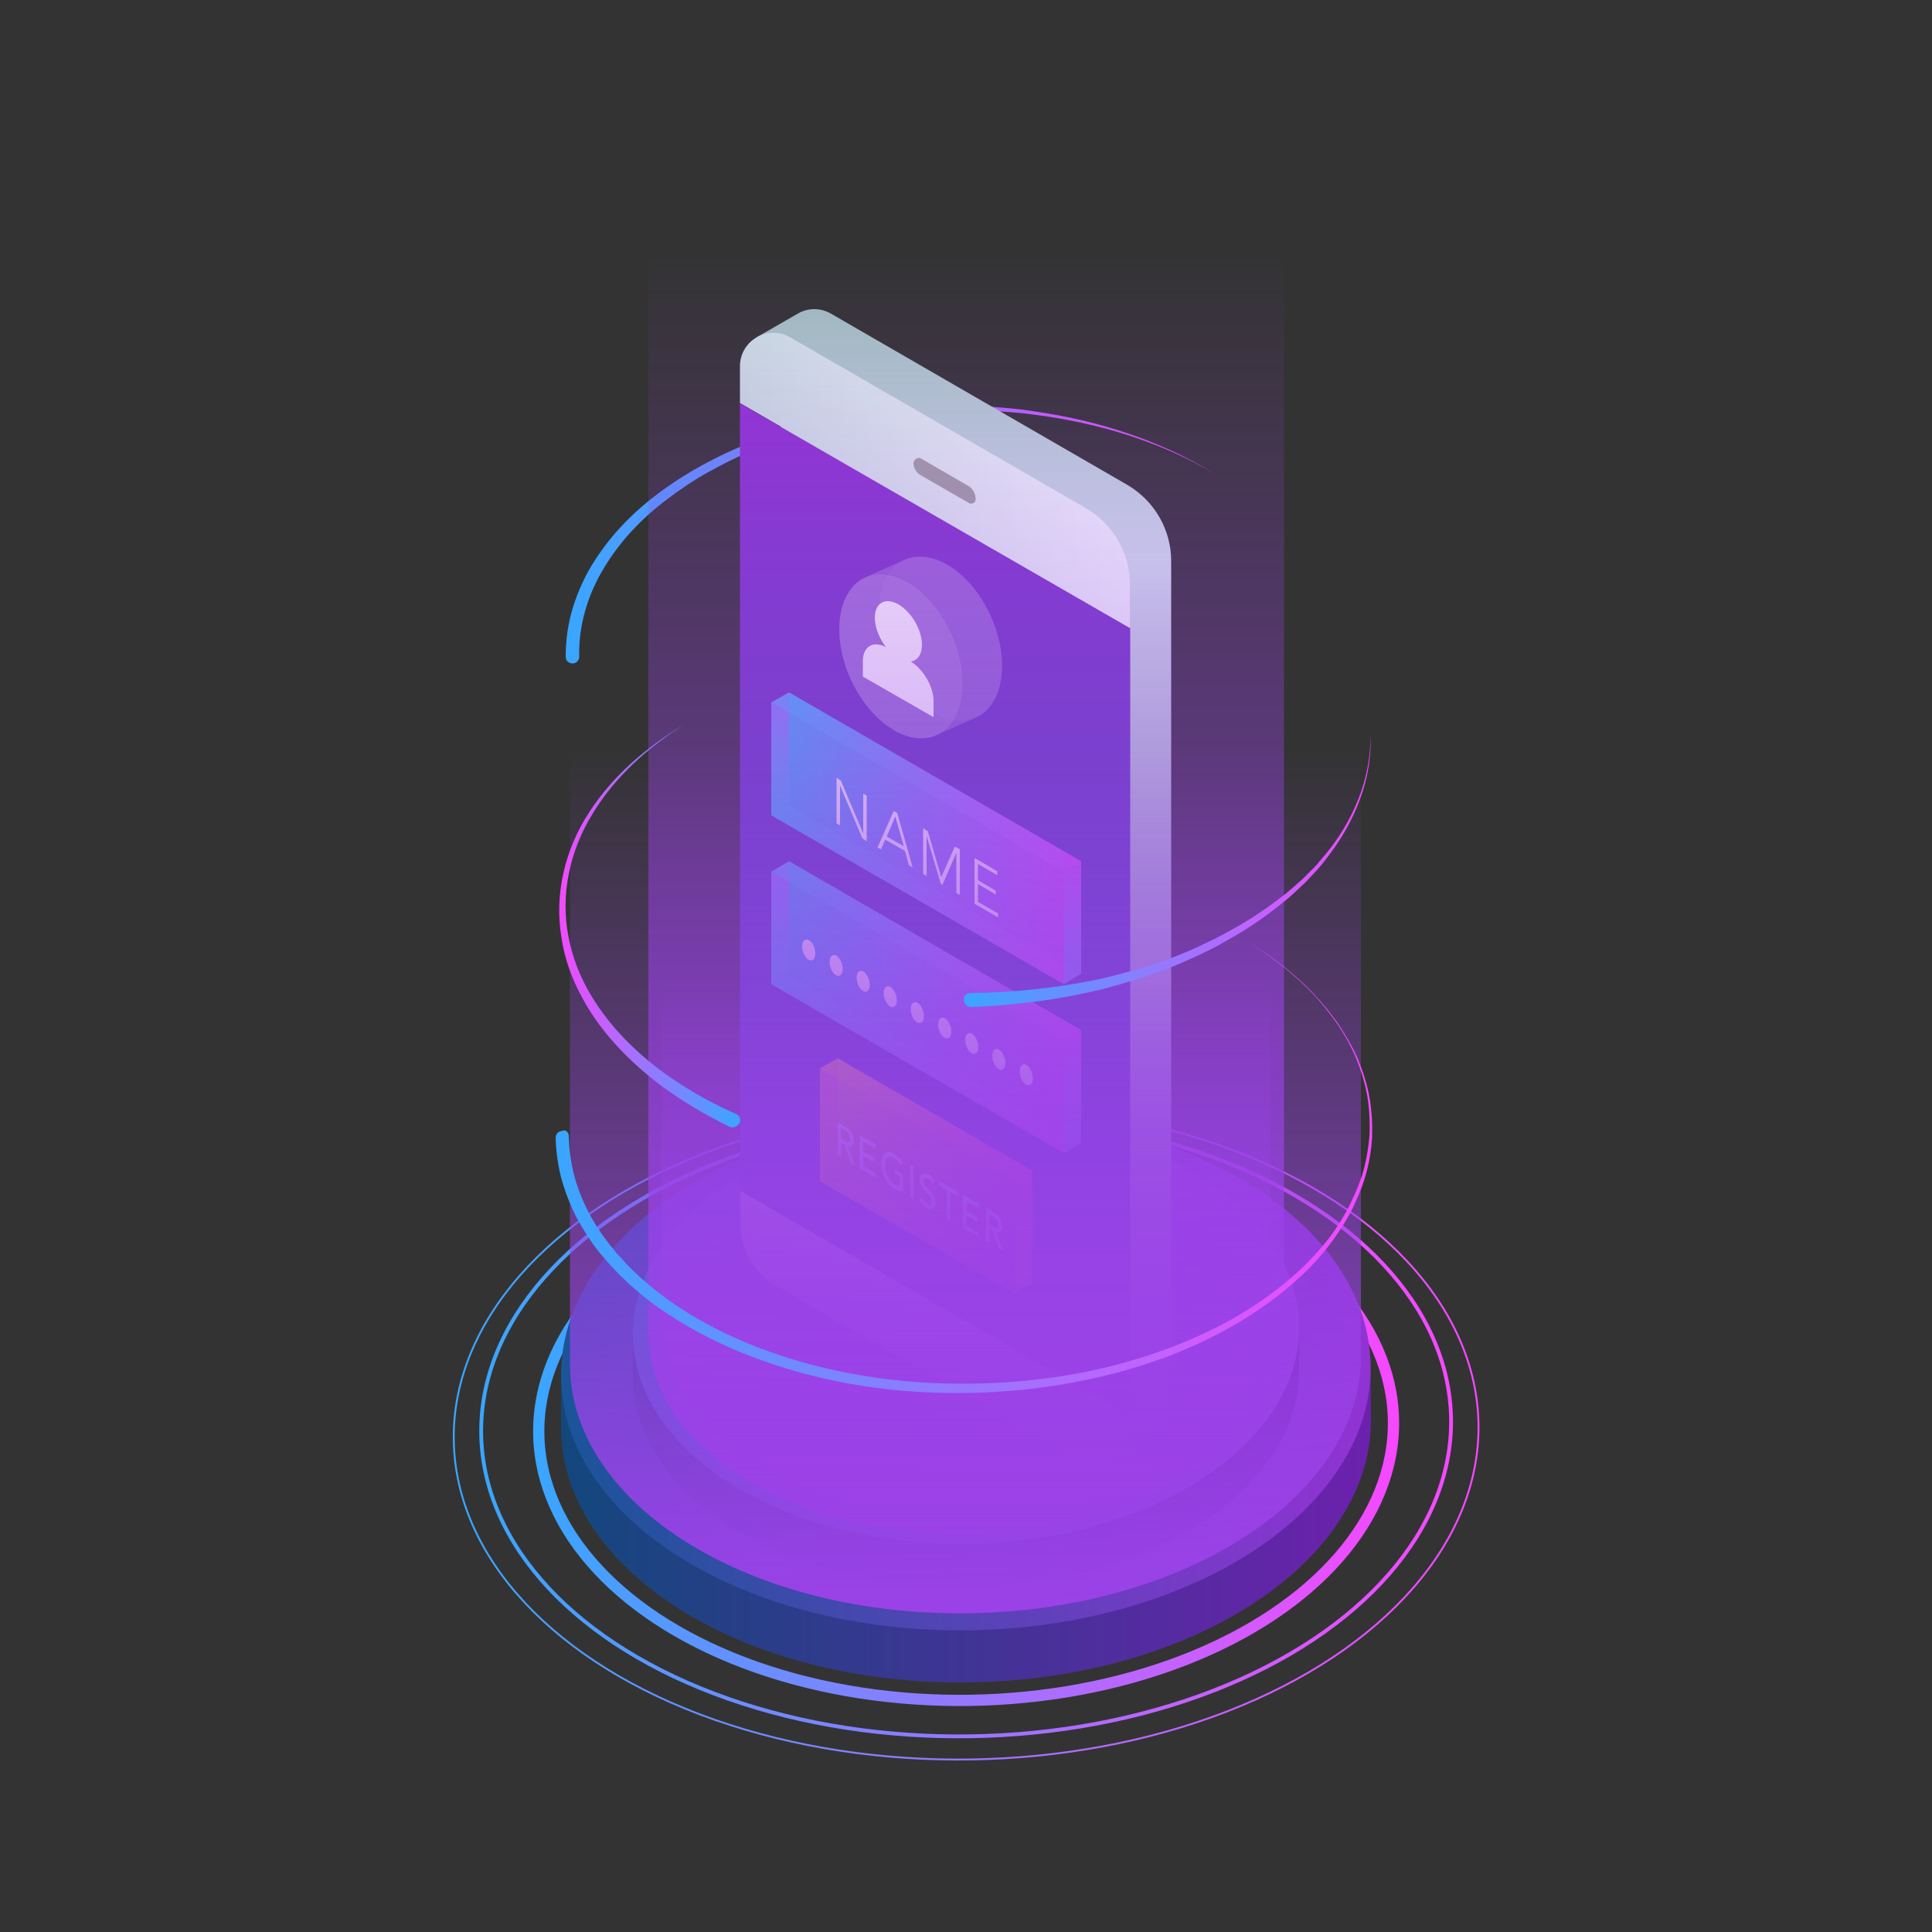 <?xml version="1.0" encoding="utf-8"?>
<!-- Generator: Adobe Illustrator 21.0.2, SVG Export Plug-In . SVG Version: 6.00 Build 0)  -->
<svg version="1.1" id="Layer_1" xmlns="http://www.w3.org/2000/svg" xmlns:xlink="http://www.w3.org/1999/xlink" x="0px" y="0px"
	 viewBox="0 0 500 500" style="enable-background:new 0 0 500 500;" xml:space="preserve">
<rect x="0" y="0" width="500" height="500" fill="#333333" stroke="none"/>
<style type="text/css">
	.st0{fill:none;stroke:url(#SVGID_1_);stroke-width:0.983;stroke-miterlimit:10;}
	.st1{fill:none;stroke:url(#SVGID_2_);stroke-width:0.485;stroke-miterlimit:10;}
	.st2{fill:none;stroke:url(#SVGID_3_);stroke-width:2.908;stroke-miterlimit:10;}
	.st3{fill:url(#SVGID_4_);}
	.st4{fill:url(#SVGID_5_);}
	.st5{fill:url(#SVGID_6_);}
	.st6{fill:url(#SVGID_7_);}
	.st7{fill:url(#SVGID_8_);}
	.st8{fill:url(#SVGID_9_);}
	.st9{fill:url(#SVGID_10_);}
	.st10{fill:url(#SVGID_11_);}
	.st11{fill:url(#SVGID_12_);}
	.st12{fill:#A1A1A1;}
	.st13{opacity:0.8;fill:url(#SVGID_13_);}
	.st14{opacity:0.8;fill:url(#SVGID_14_);}
	.st15{opacity:0.7;fill:url(#SVGID_15_);}
	.st16{opacity:0.4;fill:url(#SVGID_16_);}
	.st17{opacity:0.7;fill:url(#SVGID_17_);}
	.st18{opacity:0.5;fill:url(#SVGID_18_);}
	.st19{opacity:0.8;fill:url(#SVGID_19_);}
	.st20{opacity:0.8;fill:url(#SVGID_20_);}
	.st21{opacity:0.7;fill:url(#SVGID_21_);}
	.st22{opacity:0.4;fill:url(#SVGID_22_);}
	.st23{opacity:0.7;fill:url(#SVGID_23_);}
	.st24{opacity:0.5;fill:url(#SVGID_24_);}
	.st25{opacity:0.8;fill:url(#SVGID_25_);}
	.st26{opacity:0.8;fill:url(#SVGID_26_);}
	.st27{opacity:0.7;fill:url(#SVGID_27_);}
	.st28{opacity:0.4;fill:url(#SVGID_28_);}
	.st29{opacity:0.7;fill:url(#SVGID_29_);}
	.st30{opacity:0.5;fill:url(#SVGID_30_);}
	.st31{opacity:5.000000e-02;fill:#FFFFFF;}
	.st32{opacity:0.3;fill:#FFFFFF;}
	.st33{opacity:0.2;fill:#FFFFFF;}
	.st34{fill:#FFFFFF;}
	.st35{fill:url(#SVGID_31_);}
	.st36{fill:url(#SVGID_32_);}
	.st37{fill:url(#SVGID_33_);}
	.st38{fill:url(#SVGID_34_);}
	.st39{fill:url(#SVGID_35_);}
	.st40{fill:url(#SVGID_36_);}
</style>
<g>
	<g>
		<linearGradient id="SVGID_1_" gradientUnits="userSpaceOnUse" x1="124.01" y1="369.084" x2="375.923" y2="369.084">
			<stop  offset="0" style="stop-color:#39A6FF"/>
			<stop  offset="1" style="stop-color:#F648FF"/>
		</linearGradient>
		
			<ellipse transform="matrix(1 -1.603102e-02 1.603102e-02 1 -5.885 4.055)" class="st0" cx="250" cy="369.1" rx="125.5" ry="80.2"/>
		<linearGradient id="SVGID_2_" gradientUnits="userSpaceOnUse" x1="117.128" y1="370.568" x2="382.853" y2="370.568">
			<stop  offset="0" style="stop-color:#39A6FF"/>
			<stop  offset="1" style="stop-color:#F648FF"/>
		</linearGradient>
		
			<ellipse transform="matrix(1 -1.603097e-02 1.603097e-02 1 -5.908 4.055)" class="st1" cx="250" cy="370.6" rx="132.6" ry="84.7"/>
		<linearGradient id="SVGID_3_" gradientUnits="userSpaceOnUse" x1="137.919" y1="369.312" x2="362.022" y2="369.312">
			<stop  offset="0" style="stop-color:#39A6FF"/>
			<stop  offset="1" style="stop-color:#F648FF"/>
		</linearGradient>
		
			<ellipse transform="matrix(1 -1.603182e-02 1.603182e-02 1 -5.889 4.055)" class="st2" cx="250" cy="369.3" rx="110.6" ry="70.7"/>
	</g>
	<g>
		<linearGradient id="SVGID_4_" gradientUnits="userSpaceOnUse" x1="146.255" y1="138.272" x2="316.43" y2="138.272">
			<stop  offset="0" style="stop-color:#39A6FF"/>
			<stop  offset="1" style="stop-color:#F648FF"/>
		</linearGradient>
		<path class="st3" d="M314.7,122.8c-14.4-8.6-30.7-13.4-47.2-15.5c-4.1-0.6-8.3-0.8-12.4-1c-4.2-0.1-8.3-0.2-12.5,0
			c-4.2,0.1-8.3,0.5-12.4,1c-4.1,0.6-8.2,1.2-12.3,2.1c-8.1,1.7-16.1,4.2-23.7,7.4c-3.8,1.6-7.5,3.5-11.1,5.5c-3.6,2-7,4.3-10.3,6.8
			c-6.6,4.9-12.3,10.9-16.5,17.9c-4.2,6.9-6.6,14.9-6.4,22.9c0,1-0.7,1.8-1.7,1.8c-1,0-1.8-0.7-1.8-1.7c0,0,0,0,0,0l0,0
			c0-4.4,0.6-8.7,1.9-12.9c1.3-4.1,3.1-8.1,5.4-11.7c4.6-7.3,10.7-13.4,17.6-18.4c6.8-5,14.4-9,22.2-12.2c7.8-3.1,15.9-5.5,24.2-7.1
			c4.1-0.8,8.3-1.4,12.5-1.9c4.2-0.4,8.4-0.7,12.6-0.8c4.2-0.1,8.4,0,12.6,0.2c4.2,0.3,8.4,0.6,12.5,1.3
			C284.1,108.8,300.5,114,314.7,122.8z"/>
	</g>
	<g>
		<g>
			<linearGradient id="SVGID_5_" gradientUnits="userSpaceOnUse" x1="145.243" y1="393.707" x2="354.762" y2="393.707">
				<stop  offset="0" style="stop-color:#13477C"/>
				<stop  offset="1" style="stop-color:#6C21AD"/>
			</linearGradient>
			<path class="st4" d="M251.1,435.4c57.9-0.9,104.3-31.6,103.7-68.6l-0.1-14.8l-209.5,4.6l0,13.6
				C145.9,407.1,193.2,436.3,251.1,435.4z"/>
			<linearGradient id="SVGID_6_" gradientUnits="userSpaceOnUse" x1="145.237" y1="354.911" x2="354.74" y2="354.911">
				<stop  offset="0" style="stop-color:#1A5499"/>
				<stop  offset="1" style="stop-color:#9133D3"/>
			</linearGradient>
			<path class="st5" d="M248.9,288c-57.8,0.9-104.3,31.6-103.7,68.6c0.6,37,48,66.2,105.8,65.3s104.3-31.6,103.7-68.6
				C354.1,316.3,306.8,287.1,248.9,288z"/>
		</g>
		<g>
			<linearGradient id="SVGID_7_" gradientUnits="userSpaceOnUse" x1="163.783" y1="376.334" x2="336.221" y2="376.334">
				<stop  offset="0" style="stop-color:#13477C"/>
				<stop  offset="1" style="stop-color:#6C21AD"/>
			</linearGradient>
			<path class="st6" d="M250.9,410.7c47.6-0.8,85.8-26,85.3-56.5l0-12.2l-172.4,3.8l0,11.2C164.3,387.4,203.3,411.4,250.9,410.7z"/>
			<linearGradient id="SVGID_8_" gradientUnits="userSpaceOnUse" x1="163.778" y1="344.403" x2="336.203" y2="344.403">
				<stop  offset="0" style="stop-color:#2572BF"/>
				<stop  offset="1" style="stop-color:#9B42E8"/>
			</linearGradient>
			<path class="st7" d="M249.1,289.3c-47.6,0.8-85.8,26-85.3,56.5c0.5,30.4,39.5,54.5,87.1,53.7c47.6-0.8,85.8-26,85.3-56.5
				C335.7,312.6,296.7,288.6,249.1,289.3z"/>
		</g>
	</g>
	<g>
		<linearGradient id="SVGID_9_" gradientUnits="userSpaceOnUse" x1="249.472" y1="378.614" x2="249.472" y2="80.041">
			<stop  offset="0" style="stop-color:#A1BEBF"/>
			<stop  offset="0.288" style="stop-color:#A4C0C1"/>
			<stop  offset="0.465" style="stop-color:#ACC7C9"/>
			<stop  offset="0.612" style="stop-color:#BBD3D5"/>
			<stop  offset="0.742" style="stop-color:#CFE3E7"/>
			<stop  offset="0.778" style="stop-color:#D6E9ED"/>
			<stop  offset="1" style="stop-color:#A1BEBF"/>
		</linearGradient>
		<path class="st8" d="M291.6,125.4l-76.5-44.2c-2.9-1.7-6.2-1.5-8.7,0l0,0l-10.6,6.1l1.7,3l4.6-0.3v220.4c0,6.7,3.6,12.9,9.4,16.3
			l77.7,44.9l-0.8,0.4l-2.3,2.8l1.3,3.9l11.1-6.4l0,0c2.6-1.4,4.6-4.2,4.6-7.6V145.2C303.1,137,298.7,129.5,291.6,125.4z"/>
		<linearGradient id="SVGID_10_" gradientUnits="userSpaceOnUse" x1="191.548" y1="124.42" x2="292.45" y2="124.42">
			<stop  offset="0" style="stop-color:#CADEE0"/>
			<stop  offset="1" style="stop-color:#F8FEFF"/>
		</linearGradient>
		<path class="st9" d="M281,131.5l-76.5-44.2c-5.8-3.3-13,0.8-13,7.5v9.5l100.9,58.3v-11.3C292.5,143.2,288.1,135.6,281,131.5z"/>
		<linearGradient id="SVGID_11_" gradientUnits="userSpaceOnUse" x1="241.999" y1="366.536" x2="241.999" y2="104.383">
			<stop  offset="0" style="stop-color:#1A5499"/>
			<stop  offset="1" style="stop-color:#9133D3"/>
		</linearGradient>
		<polygon class="st10" points="292.5,162.6 191.5,104.4 191.5,308.3 292.5,366.5 		"/>
		<linearGradient id="SVGID_12_" gradientUnits="userSpaceOnUse" x1="191.548" y1="343.846" x2="292.45" y2="343.846">
			<stop  offset="0" style="stop-color:#CADEE0"/>
			<stop  offset="1" style="stop-color:#F8FEFF"/>
		</linearGradient>
		<path class="st11" d="M201,332.9l78.5,45.3c5.8,3.3,13-0.8,13-7.5v-4.2l-100.9-58.3v8.3C191.5,323.3,195.1,329.5,201,332.9z"/>
		<path class="st12" d="M238.4,118.7l12.1,7c1.3,0.7,2,2.1,2,3.5l0,0c0,0.9-1,1.4-1.7,1l-12.5-7.2c-1.2-0.7-1.9-1.9-1.9-3.2l0,0
			C236.5,118.8,237.6,118.2,238.4,118.7z"/>
	</g>
	<g>
		<g>
			<g>
				<linearGradient id="SVGID_13_" gradientUnits="userSpaceOnUse" x1="201.869" y1="210.978" x2="201.869" y2="179.201">
					<stop  offset="0" style="stop-color:#3EC9FF"/>
					<stop  offset="1" style="stop-color:#E257FF"/>
				</linearGradient>
				<polygon class="st13" points="199.6,181.8 199.6,211 204.2,208.3 204.2,179.2 				"/>
				<linearGradient id="SVGID_14_" gradientUnits="userSpaceOnUse" x1="199.578" y1="231.495" x2="279.838" y2="231.495">
					<stop  offset="0" style="stop-color:#3EC9FF"/>
					<stop  offset="1" style="stop-color:#E257FF"/>
				</linearGradient>
				<polygon class="st14" points="275.3,254.7 279.8,252 204.2,208.3 199.6,211 				"/>
				<linearGradient id="SVGID_15_" gradientUnits="userSpaceOnUse" x1="204.161" y1="215.611" x2="279.838" y2="215.611">
					<stop  offset="0" style="stop-color:#3EC9FF"/>
					<stop  offset="1" style="stop-color:#E257FF"/>
				</linearGradient>
				<polygon class="st15" points="204.2,179.2 204.2,208.3 279.8,252 279.8,222.9 				"/>
				<linearGradient id="SVGID_16_" gradientUnits="userSpaceOnUse" x1="199.578" y1="218.26" x2="275.255" y2="218.26">
					<stop  offset="0" style="stop-color:#3EC9FF"/>
					<stop  offset="1" style="stop-color:#E257FF"/>
				</linearGradient>
				<polygon class="st16" points="275.3,225.5 199.6,181.8 199.6,211 275.3,254.7 				"/>
				<linearGradient id="SVGID_17_" gradientUnits="userSpaceOnUse" x1="199.578" y1="202.371" x2="279.838" y2="202.371">
					<stop  offset="0" style="stop-color:#3EC9FF"/>
					<stop  offset="1" style="stop-color:#E257FF"/>
				</linearGradient>
				<polygon class="st17" points="275.3,225.5 279.8,222.9 204.2,179.2 199.6,181.8 				"/>
				<linearGradient id="SVGID_18_" gradientUnits="userSpaceOnUse" x1="277.546" y1="254.67" x2="277.546" y2="222.893">
					<stop  offset="0" style="stop-color:#3EC9FF"/>
					<stop  offset="1" style="stop-color:#E257FF"/>
				</linearGradient>
				<polygon class="st18" points="275.3,225.5 275.3,254.7 279.8,252 279.8,222.9 				"/>
			</g>
			<g>
				<linearGradient id="SVGID_19_" gradientUnits="userSpaceOnUse" x1="201.869" y1="254.71" x2="201.869" y2="222.933">
					<stop  offset="0" style="stop-color:#3EC9FF"/>
					<stop  offset="1" style="stop-color:#E257FF"/>
				</linearGradient>
				<polygon class="st19" points="199.6,225.6 199.6,254.7 204.2,252.1 204.2,222.9 				"/>
				<linearGradient id="SVGID_20_" gradientUnits="userSpaceOnUse" x1="199.578" y1="275.227" x2="279.838" y2="275.227">
					<stop  offset="0" style="stop-color:#3EC9FF"/>
					<stop  offset="1" style="stop-color:#E257FF"/>
				</linearGradient>
				<polygon class="st20" points="275.3,298.4 279.8,295.8 204.2,252.1 199.6,254.7 				"/>
				<linearGradient id="SVGID_21_" gradientUnits="userSpaceOnUse" x1="204.161" y1="259.343" x2="279.838" y2="259.343">
					<stop  offset="0" style="stop-color:#3EC9FF"/>
					<stop  offset="1" style="stop-color:#E257FF"/>
				</linearGradient>
				<polygon class="st21" points="204.2,222.9 204.2,252.1 279.8,295.8 279.8,266.6 				"/>
				<linearGradient id="SVGID_22_" gradientUnits="userSpaceOnUse" x1="199.578" y1="261.992" x2="275.255" y2="261.992">
					<stop  offset="0" style="stop-color:#3EC9FF"/>
					<stop  offset="1" style="stop-color:#E257FF"/>
				</linearGradient>
				<polygon class="st22" points="275.3,269.3 199.6,225.6 199.6,254.7 275.3,298.4 				"/>
				<linearGradient id="SVGID_23_" gradientUnits="userSpaceOnUse" x1="199.578" y1="246.103" x2="279.838" y2="246.103">
					<stop  offset="0" style="stop-color:#3EC9FF"/>
					<stop  offset="1" style="stop-color:#E257FF"/>
				</linearGradient>
				<polygon class="st23" points="275.3,269.3 279.8,266.6 204.2,222.9 199.6,225.6 				"/>
				<linearGradient id="SVGID_24_" gradientUnits="userSpaceOnUse" x1="277.546" y1="298.402" x2="277.546" y2="266.625">
					<stop  offset="0" style="stop-color:#3EC9FF"/>
					<stop  offset="1" style="stop-color:#E257FF"/>
				</linearGradient>
				<polygon class="st24" points="275.3,269.3 275.3,298.4 279.8,295.8 279.8,266.6 				"/>
			</g>
			<g>
				<linearGradient id="SVGID_25_" gradientUnits="userSpaceOnUse" x1="214.482" y1="305.65" x2="214.482" y2="273.873">
					<stop  offset="0" style="stop-color:#FFDA40"/>
					<stop  offset="1" style="stop-color:#FF5AB8"/>
				</linearGradient>
				<polygon class="st25" points="212.2,276.5 212.2,305.7 216.8,303 216.8,273.9 				"/>
				<linearGradient id="SVGID_26_" gradientUnits="userSpaceOnUse" x1="212.191" y1="318.876" x2="267.225" y2="318.876">
					<stop  offset="0" style="stop-color:#FFDA40"/>
					<stop  offset="1" style="stop-color:#FF5AB8"/>
				</linearGradient>
				<polygon class="st26" points="262.6,334.8 267.2,332.1 216.8,303 212.2,305.7 				"/>
				<linearGradient id="SVGID_27_" gradientUnits="userSpaceOnUse" x1="216.773" y1="302.992" x2="267.225" y2="302.992">
					<stop  offset="0" style="stop-color:#FFDA40"/>
					<stop  offset="1" style="stop-color:#FF5AB8"/>
				</linearGradient>
				<polygon class="st27" points="216.8,273.9 216.8,303 267.2,332.1 267.2,303 				"/>
				<linearGradient id="SVGID_28_" gradientUnits="userSpaceOnUse" x1="212.191" y1="305.641" x2="262.642" y2="305.641">
					<stop  offset="0" style="stop-color:#FFDA40"/>
					<stop  offset="1" style="stop-color:#FF5AB8"/>
				</linearGradient>
				<polygon class="st28" points="262.6,305.6 212.2,276.5 212.2,305.7 262.6,334.8 				"/>
				<linearGradient id="SVGID_29_" gradientUnits="userSpaceOnUse" x1="212.191" y1="289.753" x2="267.225" y2="289.753">
					<stop  offset="0" style="stop-color:#FFDA40"/>
					<stop  offset="1" style="stop-color:#FF5AB8"/>
				</linearGradient>
				<polygon class="st29" points="262.6,305.6 267.2,303 216.8,273.9 212.2,276.5 				"/>
				<linearGradient id="SVGID_30_" gradientUnits="userSpaceOnUse" x1="264.934" y1="334.76" x2="264.934" y2="302.983">
					<stop  offset="0" style="stop-color:#FFDA40"/>
					<stop  offset="1" style="stop-color:#FF5AB8"/>
				</linearGradient>
				<polygon class="st30" points="262.6,305.6 262.6,334.8 267.2,332.1 267.2,303 				"/>
			</g>
		</g>
		<g>
			<g>
				
					<ellipse transform="matrix(0.911 -0.412 0.412 0.911 -46.497 115.022)" class="st31" cx="243.4" cy="165.3" rx="14.3" ry="22.4"/>
				
					<ellipse transform="matrix(0.911 -0.412 0.412 0.911 -49.238 111.225)" class="st32" cx="233.2" cy="169.8" rx="14.3" ry="22.4"/>
				<path class="st33" d="M256.4,159.4c-5.1-11.3-15.1-17.8-22.3-14.5l-10.2,4.5c7.2-3.3,17.2,3.2,22.3,14.5
					c5.1,11.3,3.4,23-3.8,26.3l10.2-4.5C259.8,182.4,261.5,170.7,256.4,159.4z"/>
			</g>
			<path class="st34" d="M235.7,171.2c1.7-0.2,2.9-1.8,2.9-4.3c0-3.9-2.7-8.5-6.1-10.5c-3.4-1.9-6.1-0.4-6.1,3.5
				c0,2.5,1.2,5.4,2.9,7.6c-3.3-1.8-6-0.2-6,3.6v4l18.3,10.5v-4C241.7,177.9,239,173.2,235.7,171.2z"/>
		</g>
		<g>
			<path class="st34" d="M216.5,201.3l1.1,0.7l5.8,13.7l0,0v-10.3l0.9,0.5v11.8l-1.1-0.7l-5.8-13.7l0,0v10.3l-0.9-0.5V201.3z"/>
			<path class="st34" d="M231.3,209.9l0.9,0.5l4,14.1l-1-0.6l-1-3.7l-5.1-2.9l-1.1,2.5l-0.9-0.5L231.3,209.9z M231.7,211.3l-2.2,5.2
				l4.4,2.5L231.7,211.3z"/>
			<path class="st34" d="M238.8,214.3l1.3,0.8l3.5,11.9l3.5-7.9l1.3,0.7v11.8l-0.9-0.5v-10.4l0,0l-3.6,8.3l-0.4-0.2l-3.7-12.5l0,0
				v10.4l-0.9-0.5V214.3z"/>
			<path class="st34" d="M252.3,222.1l5.8,3.4v1l-5-2.9v4.2l4.6,2.7v1l-4.6-2.7v4.6l5.2,3v1l-6.1-3.5V222.1z"/>
		</g>
		<g>
			<path class="st34" d="M211,246.8c0,1.4-0.8,2.1-1.7,1.6c-1-0.5-1.7-2.1-1.7-3.5c0-1.4,0.8-2.1,1.7-1.6
				C210.3,243.8,211,245.4,211,246.8z"/>
			<path class="st34" d="M218.1,250.8c0,1.4-0.8,2.1-1.7,1.6c-1-0.5-1.7-2.1-1.7-3.5c0-1.4,0.8-2.1,1.7-1.6
				C217.3,247.8,218.1,249.4,218.1,250.8z"/>
			<path class="st34" d="M225.1,254.9c0,1.4-0.8,2.1-1.7,1.6c-1-0.5-1.7-2.1-1.7-3.5c0-1.4,0.8-2.1,1.7-1.6
				C224.3,251.9,225.1,253.5,225.1,254.9z"/>
			<path class="st34" d="M232.1,258.9c0,1.4-0.8,2.1-1.7,1.6s-1.7-2.1-1.7-3.5c0-1.4,0.8-2.1,1.7-1.6
				C231.3,255.9,232.1,257.5,232.1,258.9z"/>
			<path class="st34" d="M239.1,263c0,1.4-0.8,2.1-1.7,1.6c-1-0.5-1.7-2.1-1.7-3.5c0-1.4,0.8-2.1,1.7-1.6
				C238.4,260,239.1,261.6,239.1,263z"/>
			<path class="st34" d="M246.2,267c0,1.4-0.8,2.1-1.7,1.6c-1-0.5-1.7-2.1-1.7-3.5s0.8-2.1,1.7-1.6C245.4,264,246.2,265.6,246.2,267
				z"/>
			<path class="st34" d="M253.2,271c0,1.4-0.8,2.1-1.7,1.6c-1-0.5-1.7-2.1-1.7-3.5s0.8-2.1,1.7-1.6C252.4,268,253.2,269.6,253.2,271
				z"/>
			<path class="st34" d="M260.2,275.1c0,1.4-0.8,2.1-1.7,1.6c-1-0.5-1.7-2.1-1.7-3.5s0.8-2.1,1.7-1.6S260.2,273.7,260.2,275.1z"/>
			<path class="st34" d="M267.3,279.1c0,1.4-0.8,2.1-1.7,1.6c-1-0.5-1.7-2.1-1.7-3.5s0.8-2.1,1.7-1.6S267.3,277.7,267.3,279.1z"/>
		</g>
		<g>
			<path class="st34" d="M216.8,290.5l2.2,1.3c1.6,0.9,2,2.5,2,3.5c0,1.1-0.6,1.8-1.5,1.4l1.8,4.9l-1.1-0.6l-1.6-4.7l-0.9-0.5v3.7
				l-0.8-0.5V290.5z M217.6,294.7l1.1,0.6c0.7,0.4,1.3,0.6,1.3-0.6c0-1.2-0.7-1.8-1.3-2.1l-1.1-0.6V294.7z"/>
			<path class="st34" d="M222.6,293.9l4,2.3v1.1l-3.2-1.8v2.5l2.9,1.7v1.1l-2.9-1.7v2.7l3.3,1.9v1.1l-4.2-2.4V293.9z"/>
			<path class="st34" d="M233.7,304v4.2c-0.6,0.2-1.6-0.1-2.3-0.6c-2.1-1.2-3.3-4-3.3-6.4c0-2.5,1.3-3.7,3.2-2.6
				c1.1,0.7,1.8,1.5,2.3,2.4l-0.6,0.5c-0.5-1-1.1-1.5-1.7-1.9c-1.4-0.8-2.3,0.2-2.3,2c0,1.9,1,4,2.4,4.8c0.6,0.3,1.1,0.5,1.5,0.4
				v-2.4l-1.4-0.8v-1.1L233.7,304z"/>
			<path class="st34" d="M235.6,301.4l0.8,0.5v8.5l-0.8-0.5V301.4z"/>
			<path class="st34" d="M238.7,309.9c0.3,0.8,0.8,1.4,1.3,1.7c0.6,0.3,1.2,0.2,1.2-0.7c0-2-3.1-2.5-3.1-5.8c0-1,0.6-2,2.1-1.2
				c0.7,0.4,1.3,1,1.8,2l-0.7,0.5c-0.2-0.6-0.6-1.1-1.1-1.4c-0.9-0.5-1.2,0.1-1.2,0.6c0,2.1,3.1,2.6,3.1,5.7c0,1.6-1,2.1-2.2,1.4
				c-0.8-0.5-1.6-1.3-2-2.3L238.7,309.9z"/>
			<path class="st34" d="M245.1,308l-2-1.2v-1.1l4.8,2.8v1.1l-2-1.2v7.4l-0.8-0.5V308z"/>
			<path class="st34" d="M249.3,309.3l4,2.3v1.1l-3.2-1.8v2.5l2.9,1.7v1.1l-2.9-1.7v2.7l3.3,1.9v1.1l-4.2-2.4V309.3z"/>
			<path class="st34" d="M255.1,312.6l2.2,1.3c1.6,0.9,2,2.5,2,3.5c0,1.1-0.6,1.8-1.5,1.4l1.8,4.9l-1.1-0.6l-1.6-4.7l-0.9-0.5v3.7
				l-0.8-0.5V312.6z M255.9,316.9l1.1,0.6c0.7,0.4,1.3,0.6,1.3-0.6c0-1.2-0.7-1.8-1.3-2.1l-1.1-0.6V316.9z"/>
		</g>
	</g>
	<g>
		<linearGradient id="SVGID_31_" gradientUnits="userSpaceOnUse" x1="249.993" y1="396.963" x2="249.993" y2="65.179">
			<stop  offset="0" style="stop-color:#9B42E8"/>
			<stop  offset="7.911724e-02" style="stop-color:#9B42E8;stop-opacity:0.921"/>
			<stop  offset="1" style="stop-color:#9B42E8;stop-opacity:0"/>
		</linearGradient>
		<path class="st35" d="M167.8,345.7c0.5,29,37.7,52,83.1,51.2c45.4-0.7,81.9-24.8,81.4-53.9V65.2H167.8V345.7z"/>
		<linearGradient id="SVGID_32_" gradientUnits="userSpaceOnUse" x1="250.01" y1="391.874" x2="250.01" y2="253.959">
			<stop  offset="0" style="stop-color:#9B42E8"/>
			<stop  offset="0.14" style="stop-color:#9B42E8;stop-opacity:0.86"/>
			<stop  offset="1" style="stop-color:#9B42E8;stop-opacity:0"/>
		</linearGradient>
		<path class="st36" d="M171.2,342.8c0.4,27.8,36.1,49.8,79.6,49.1c43.5-0.7,78.4-23.8,78-51.6V254H171.2V342.8z"/>
		<linearGradient id="SVGID_33_" gradientUnits="userSpaceOnUse" x1="249.895" y1="417.543" x2="249.895" y2="44.563">
			<stop  offset="0" style="stop-color:#9B42E8"/>
			<stop  offset="8.760130e-02" style="stop-color:#9B42E8;stop-opacity:0.854"/>
			<stop  offset="0.6" style="stop-color:#9B42E8;stop-opacity:0"/>
		</linearGradient>
		<path class="st37" d="M147.5,353.7c0.6,36.1,46.9,64.7,103.4,63.8c56.5-0.9,101.9-30.9,101.3-67.1V44.6H147.5V353.7z"/>
	</g>
	<g>
		<g>
			<linearGradient id="SVGID_34_" gradientUnits="userSpaceOnUse" x1="143.671" y1="302.068" x2="356.289" y2="302.068">
				<stop  offset="0" style="stop-color:#39A6FF"/>
				<stop  offset="1" style="stop-color:#F648FF"/>
			</linearGradient>
			<path class="st38" d="M147.2,294c0.1,3.3,0.5,6.6,1.3,9.8c0.8,3.2,2,6.3,3.5,9.3c1.5,3,3.3,5.8,5.4,8.5c0.5,0.7,1.1,1.3,1.6,2
				l0.8,1l0.9,0.9l1.7,1.9l1.8,1.8c9.8,9.3,22,16,34.9,20.6c12.9,4.6,26.5,7.2,40.1,8c13.7,0.8,27.5,0,41-2.6
				c13.4-2.7,26.6-7.1,38.6-13.8c6-3.4,11.6-7.3,16.7-11.9c2.6-2.3,4.9-4.8,7.1-7.4c2.2-2.6,4.1-5.5,5.8-8.5c1.6-3,3-6.2,4.1-9.4
				c1-3.3,1.6-6.7,1.9-10.1c0.2-3.4,0-6.9-0.5-10.2c-0.6-3.4-1.6-6.7-2.9-9.9c-1.3-3.2-3-6.2-4.9-9c-2-2.8-4.1-5.5-6.5-8
				c-4.8-5-10.3-9.2-16.1-12.9c5.9,3.6,11.4,7.8,16.2,12.8c2.4,2.5,4.6,5.2,6.6,8c1.9,2.9,3.7,5.9,5.1,9.1c1.3,3.2,2.4,6.5,3,9.9
				c0.6,3.4,0.8,6.9,0.7,10.4c-0.2,3.5-0.8,6.9-1.8,10.3c-1,3.3-2.4,6.5-4,9.6c-1.7,3-3.6,5.9-5.8,8.7c-2.2,2.7-4.5,5.3-7.1,7.6
				c-5.1,4.8-10.8,8.8-16.8,12.3c-12,7-25.3,11.6-38.9,14.4c-13.6,2.8-27.6,3.8-41.4,3.1c-13.9-0.7-27.7-3.2-40.9-7.8
				c-6.6-2.3-13-5.1-19.1-8.5c-1.5-0.9-3-1.7-4.5-2.7c-0.7-0.5-1.5-0.9-2.2-1.4l-2.2-1.5c-1.5-1-2.8-2.1-4.2-3.2l-2-1.7
				c-0.7-0.6-1.3-1.1-2-1.8l-1.9-1.8l-1.8-1.9l-0.9-1l-0.9-1c-0.6-0.7-1.1-1.3-1.7-2c-2.2-2.8-4.1-5.8-5.8-8.9
				c-1.6-3.2-2.9-6.5-3.9-10c-0.9-3.5-1.4-7-1.5-10.6c0-1,0.7-1.8,1.7-1.8C146.3,292.2,147.2,293,147.2,294L147.2,294L147.2,294z"/>
		</g>
		<g>
			<linearGradient id="SVGID_35_" gradientUnits="userSpaceOnUse" x1="249.26" y1="225.436" x2="356.261" y2="225.436">
				<stop  offset="0" style="stop-color:#39A6FF"/>
				<stop  offset="1" style="stop-color:#F648FF"/>
			</linearGradient>
			<path class="st39" d="M251,257c11.2-0.1,22.5-1.3,33.5-3.6c5.5-1.3,10.9-2.7,16.2-4.6c2.7-0.9,5.3-2,7.9-3.1
				c1.3-0.6,2.6-1.2,3.8-1.8l1.9-0.9l1.9-1c5-2.6,9.8-5.6,14.3-9l1.7-1.3c0.6-0.4,1.1-0.9,1.6-1.3l3.2-2.8l3-3c0.5-0.5,1-1,1.4-1.6
				c0.5-0.5,0.9-1.1,1.4-1.6c3.6-4.3,6.6-9.2,8.7-14.5c2.1-5.2,3.2-10.9,3.2-16.6c0.2,5.7-0.8,11.4-2.8,16.7
				c-2,5.4-4.9,10.4-8.4,14.9c-0.4,0.6-0.9,1.1-1.3,1.7c-0.5,0.5-0.9,1.1-1.4,1.6l-2.9,3.1l-3.1,2.9c-0.5,0.5-1.1,1-1.6,1.4
				l-1.7,1.4c-4.5,3.6-9.2,6.8-14.2,9.5l-1.9,1.1l-1.9,1c-1.3,0.6-2.6,1.3-3.9,1.9c-2.6,1.1-5.2,2.4-7.9,3.3
				c-5.3,2.1-10.8,3.7-16.4,5.2c-11.1,2.7-22.6,4.2-34,4.6c-1,0-1.8-0.7-1.8-1.7C249.2,257.9,250,257.1,251,257
				C251,257,251,257,251,257L251,257z"/>
		</g>
		<g>
			<linearGradient id="SVGID_36_" gradientUnits="userSpaceOnUse" x1="191.358" y1="239.71" x2="143.705" y2="239.71">
				<stop  offset="0" style="stop-color:#39A6FF"/>
				<stop  offset="1" style="stop-color:#F648FF"/>
			</linearGradient>
			<path class="st40" d="M188.8,291.6c-5.1-2.5-10-5.3-14.7-8.5c-4.7-3.2-9.1-6.9-13-10.9c-4-4.1-7.5-8.6-10.2-13.6
				c-2.8-5-4.8-10.4-5.6-16c-1.9-11.3,1-23,7.2-32.4c6.1-9.5,14.9-16.9,24.4-22.6c-9.4,6-17.9,13.6-23.6,23.1
				c-5.8,9.4-8.3,20.8-6.2,31.6c1,5.4,3,10.5,5.8,15.2c2.8,4.7,6.3,9,10.2,12.8c3.9,3.8,8.2,7.2,12.9,10.2c4.6,3,9.5,5.6,14.5,7.8
				l0,0c0.9,0.4,1.3,1.4,0.9,2.3C190.8,291.6,189.8,292,188.8,291.6C188.9,291.6,188.8,291.6,188.8,291.6z"/>
		</g>
	</g>
</g>
</svg>
